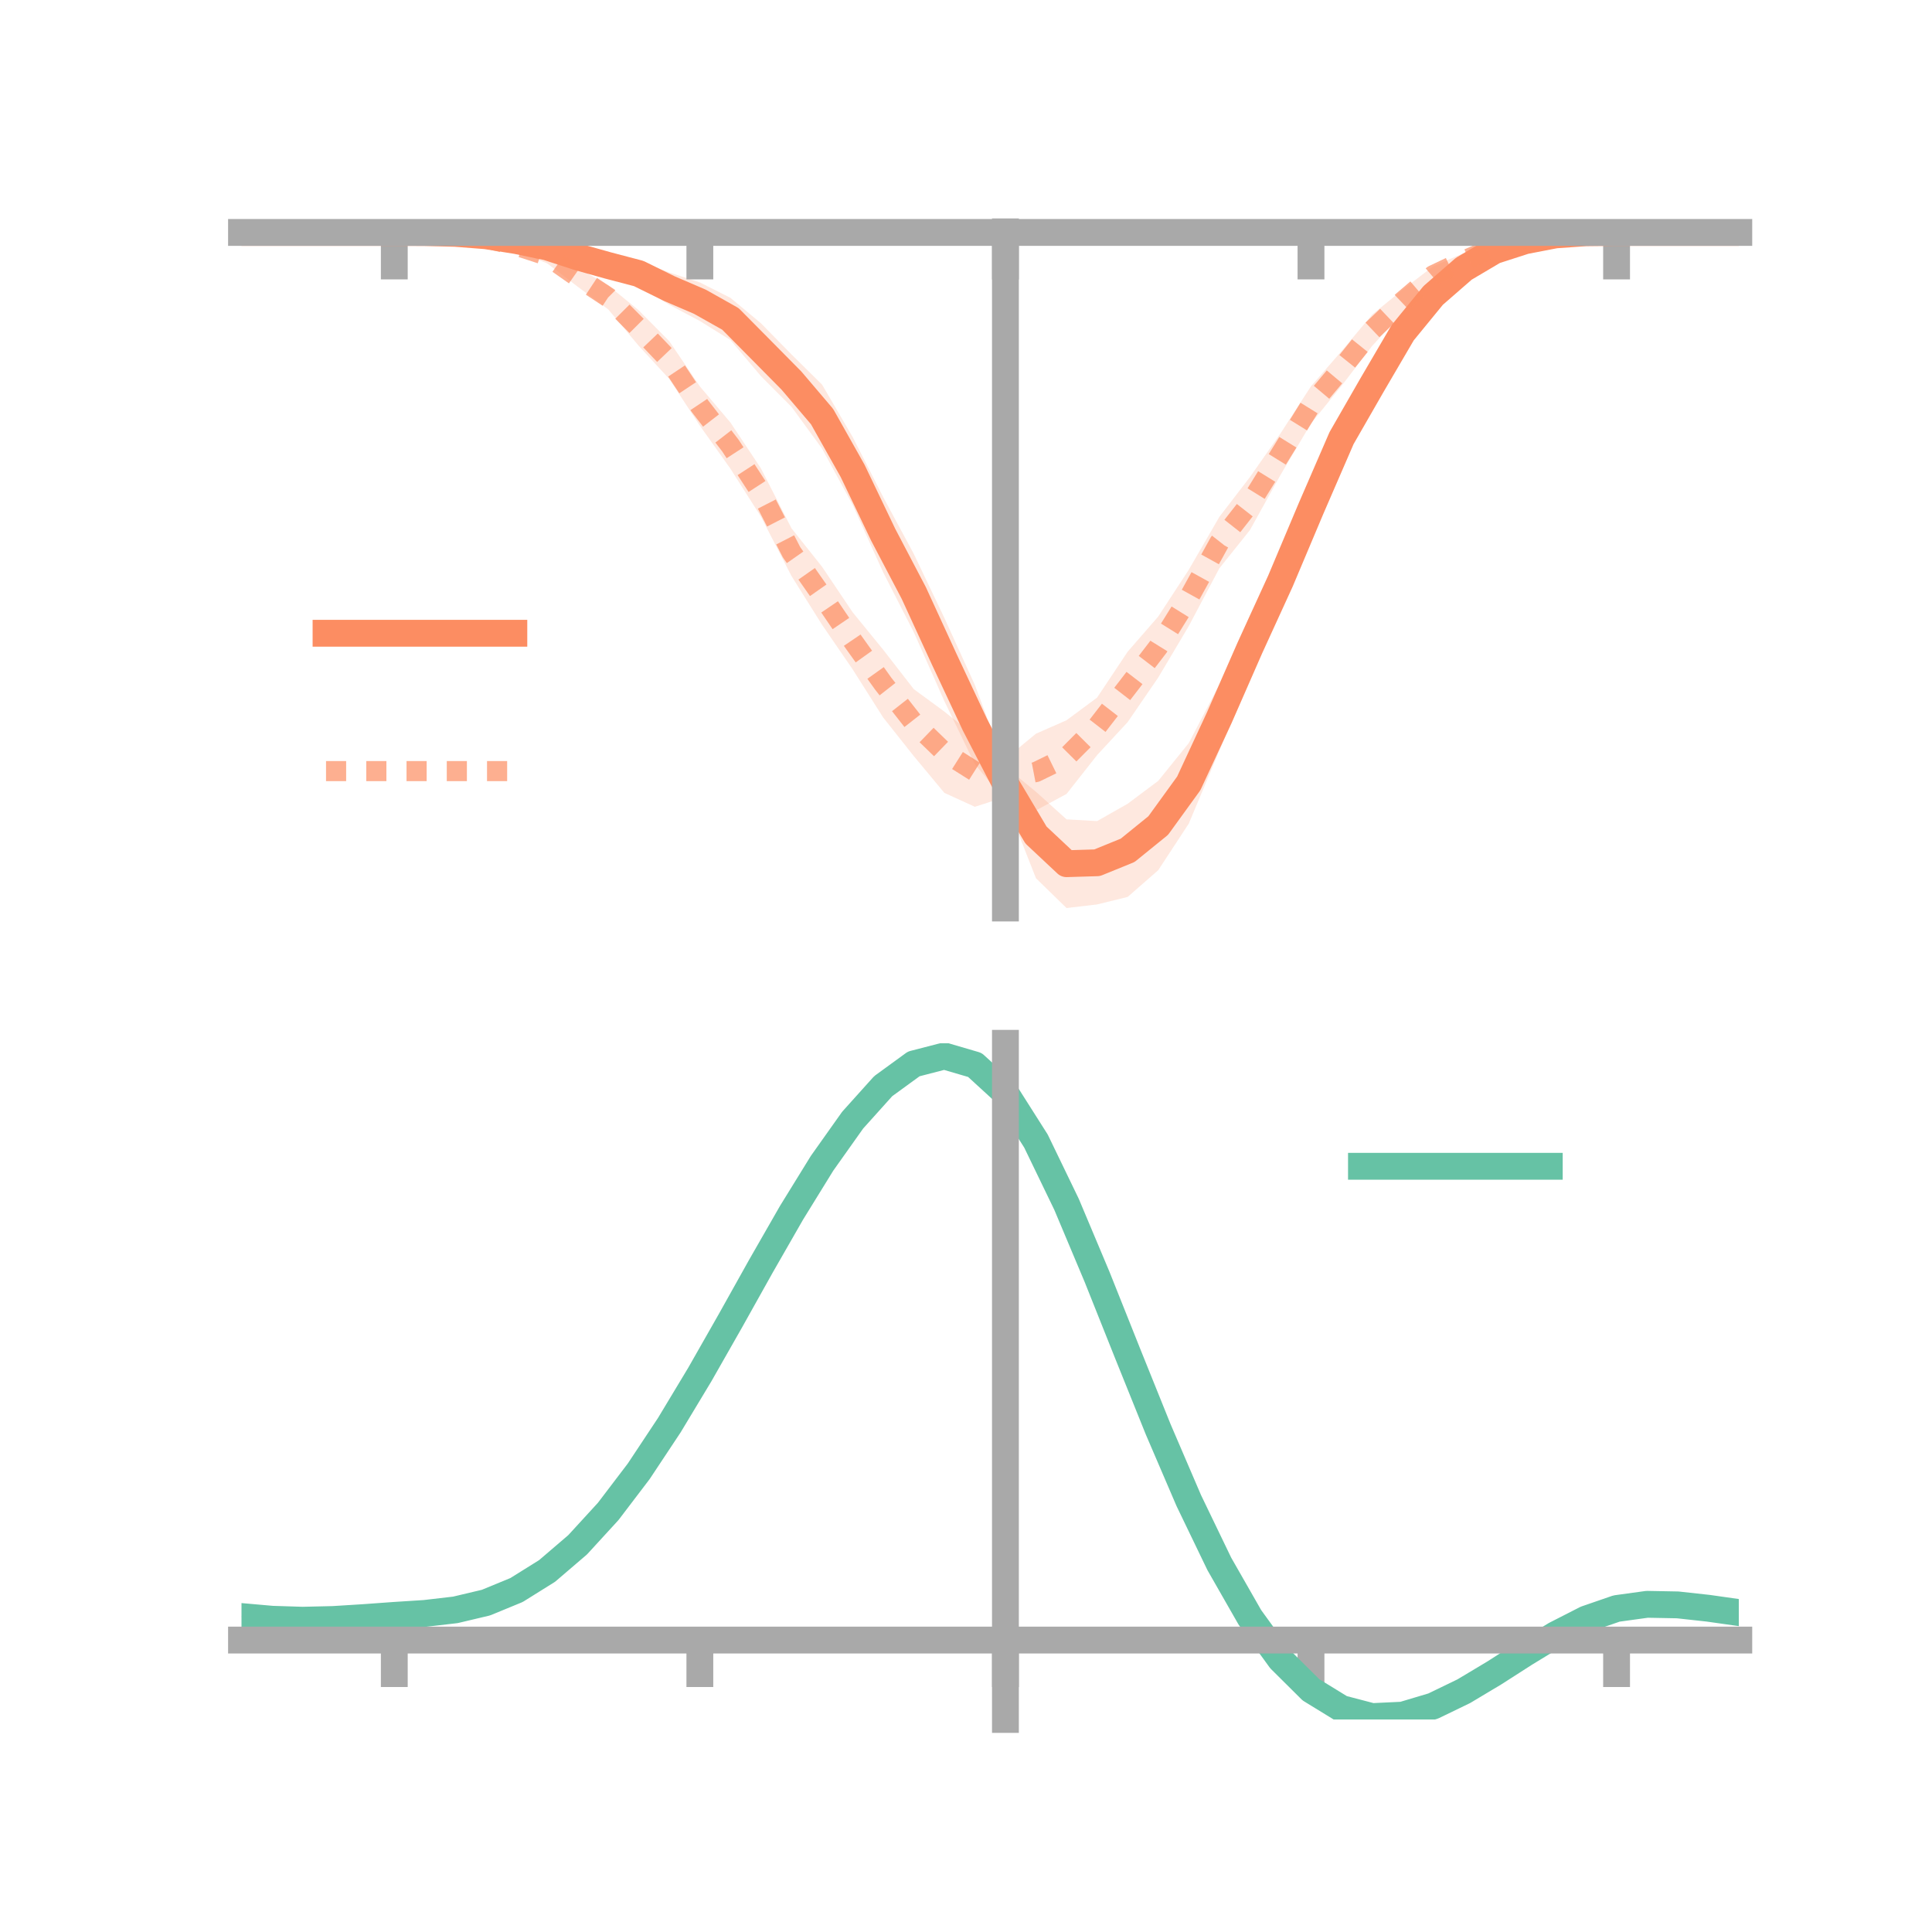 <?xml version="1.0" encoding="utf-8" standalone="no"?>
<!DOCTYPE svg PUBLIC "-//W3C//DTD SVG 1.1//EN"
  "http://www.w3.org/Graphics/SVG/1.1/DTD/svg11.dtd">
<!-- Created with matplotlib (https://matplotlib.org/) -->
<svg height="144pt" version="1.1" viewBox="0 0 144 144" width="144pt" xmlns="http://www.w3.org/2000/svg" xmlns:xlink="http://www.w3.org/1999/xlink">
 <defs>
  <style type="text/css">*{stroke-linecap:butt;stroke-linejoin:round;}</style>
 </defs>
 <g id="figure_1">
  <g id="patch_1">
   <path d="M 0 144 
L 144 144 
L 144 0 
L 0 0 
z
" style="fill:none;"/>
  </g>
  <g id="axes_1">
   <g id="patch_2">
    <path d="M 18 67.68 
L 129.6 67.68 
L 129.6 17.28 
L 18 17.28 
z
" style="fill:none;"/>
   </g>
   <g id="PolyCollection_1">
    <path clip-path="url(#pe6728925c0)" d="M 18 17.323 
L 18 17.323 
L 20.278 17.323 
L 22.555 17.323 
L 24.833 17.323 
L 27.11 17.323 
L 29.388 17.323 
L 31.665 17.28 
L 33.943 17.289 
L 36.22 17.366 
L 38.498 17.535 
L 40.776 17.92 
L 43.053 18.547 
L 45.331 18.978 
L 47.608 19.439 
L 49.886 20.308 
L 52.163 21.051 
L 54.441 22.197 
L 56.718 24.096 
L 58.996 26.42 
L 61.273 28.668 
L 63.551 32.571 
L 65.829 37.053 
L 68.106 41.281 
L 70.384 46.048 
L 72.661 51.053 
L 74.939 57.145 
L 77.216 59.016 
L 79.494 61.07 
L 81.771 61.199 
L 84.049 59.906 
L 86.327 58.202 
L 88.604 55.387 
L 90.882 51.015 
L 93.159 45.895 
L 95.437 41.325 
L 97.714 36.289 
L 99.992 31.204 
L 102.269 27.702 
L 104.547 23.867 
L 106.824 21.375 
L 109.102 19.48 
L 111.38 18.282 
L 113.657 17.703 
L 115.935 17.387 
L 118.212 17.297 
L 120.49 17.323 
L 122.767 17.323 
L 125.045 17.323 
L 127.322 17.323 
L 129.6 17.323 
L 129.6 17.323 
L 129.6 17.323 
L 127.322 17.323 
L 125.045 17.323 
L 122.767 17.323 
L 120.49 17.323 
L 118.212 17.398 
L 115.935 17.627 
L 113.657 18.193 
L 111.38 19.086 
L 109.102 20.584 
L 106.824 22.659 
L 104.547 25.729 
L 102.269 29.677 
L 99.992 34.103 
L 97.714 39.528 
L 95.437 45.288 
L 93.159 50.68 
L 90.882 55.951 
L 88.604 61.388 
L 86.327 64.86 
L 84.049 66.852 
L 81.771 67.412 
L 79.494 67.68 
L 77.216 65.461 
L 74.939 59.668 
L 72.661 56.962 
L 70.384 52.252 
L 68.106 47.112 
L 65.829 42.662 
L 63.551 37.628 
L 61.273 33.434 
L 58.996 30.326 
L 56.718 28.038 
L 54.441 25.342 
L 52.163 23.926 
L 49.886 22.715 
L 47.608 21.336 
L 45.331 20.599 
L 43.053 19.75 
L 40.776 18.893 
L 38.498 18.333 
L 36.22 17.775 
L 33.943 17.498 
L 31.665 17.387 
L 29.388 17.323 
L 27.11 17.323 
L 24.833 17.323 
L 22.555 17.323 
L 20.278 17.323 
L 18 17.323 
z
" style="fill:#fc8d62;fill-opacity:0.2;"/>
   </g>
   <g id="PolyCollection_2">
    <path clip-path="url(#pe6728925c0)" d="M 18 17.323 
L 18 17.323 
L 20.278 17.323 
L 22.555 17.323 
L 24.833 17.323 
L 27.11 17.323 
L 29.388 17.323 
L 31.665 17.273 
L 33.943 17.292 
L 36.22 17.449 
L 38.498 17.93 
L 40.776 18.497 
L 43.053 19.953 
L 45.331 21.272 
L 47.608 23.13 
L 49.886 25.433 
L 52.163 28.801 
L 54.441 31.49 
L 56.718 34.914 
L 58.996 39.381 
L 61.273 42.245 
L 63.551 45.635 
L 65.829 48.428 
L 68.106 51.362 
L 70.384 53.035 
L 72.661 54.867 
L 74.939 56.561 
L 77.216 54.684 
L 79.494 53.683 
L 81.771 51.996 
L 84.049 48.574 
L 86.327 45.954 
L 88.604 42.468 
L 90.882 38.527 
L 93.159 35.564 
L 95.437 32.312 
L 97.714 28.789 
L 99.992 26.169 
L 102.269 23.452 
L 104.547 21.59 
L 106.824 19.846 
L 109.102 18.862 
L 111.38 18.02 
L 113.657 17.45 
L 115.935 17.313 
L 118.212 17.279 
L 120.49 17.323 
L 122.767 17.323 
L 125.045 17.323 
L 127.322 17.323 
L 129.6 17.323 
L 129.6 17.323 
L 129.6 17.323 
L 127.322 17.323 
L 125.045 17.323 
L 122.767 17.323 
L 120.49 17.323 
L 118.212 17.407 
L 115.935 17.612 
L 113.657 18.077 
L 111.38 18.848 
L 109.102 19.99 
L 106.824 21.175 
L 104.547 23.313 
L 102.269 25.787 
L 99.992 28.755 
L 97.714 31.563 
L 95.437 35.406 
L 93.159 39.515 
L 90.882 42.359 
L 88.604 46.664 
L 86.327 50.5 
L 84.049 53.822 
L 81.771 56.282 
L 79.494 59.176 
L 77.216 60.4 
L 74.939 59.395 
L 72.661 60.135 
L 70.384 59.093 
L 68.106 56.352 
L 65.829 53.481 
L 63.551 49.888 
L 61.273 46.568 
L 58.996 42.939 
L 56.718 38.512 
L 54.441 34.933 
L 52.163 31.727 
L 49.886 28.249 
L 47.608 25.777 
L 45.331 23.056 
L 43.053 21.364 
L 40.776 19.626 
L 38.498 18.702 
L 36.22 18.072 
L 33.943 17.613 
L 31.665 17.402 
L 29.388 17.323 
L 27.11 17.323 
L 24.833 17.323 
L 22.555 17.323 
L 20.278 17.323 
L 18 17.323 
z
" style="fill:#fc8d62;fill-opacity:0.2;"/>
   </g>
   <g id="matplotlib.axis_1">
    <g id="xtick_1">
     <g id="line2d_1">
      <defs>
       <path d="M 0 0 
L 0 3.5 
" id="m10b1cb4ded" style="stroke:#a9a9a9;stroke-width:2;"/>
      </defs>
      <g>
       <use style="fill:#a9a9a9;stroke:#a9a9a9;stroke-width:2;" x="29.388" xlink:href="#m10b1cb4ded" y="17.323"/>
      </g>
     </g>
    </g>
    <g id="xtick_2">
     <g id="line2d_2">
      <g>
       <use style="fill:#a9a9a9;stroke:#a9a9a9;stroke-width:2;" x="52.163" xlink:href="#m10b1cb4ded" y="17.323"/>
      </g>
     </g>
    </g>
    <g id="xtick_3">
     <g id="line2d_3">
      <g>
       <use style="fill:#a9a9a9;stroke:#a9a9a9;stroke-width:2;" x="74.939" xlink:href="#m10b1cb4ded" y="17.323"/>
      </g>
     </g>
    </g>
    <g id="xtick_4">
     <g id="line2d_4">
      <g>
       <use style="fill:#a9a9a9;stroke:#a9a9a9;stroke-width:2;" x="97.714" xlink:href="#m10b1cb4ded" y="17.323"/>
      </g>
     </g>
    </g>
    <g id="xtick_5">
     <g id="line2d_5">
      <g>
       <use style="fill:#a9a9a9;stroke:#a9a9a9;stroke-width:2;" x="120.49" xlink:href="#m10b1cb4ded" y="17.323"/>
      </g>
     </g>
    </g>
   </g>
   <g id="matplotlib.axis_2"/>
   <g id="line2d_6">
    <path clip-path="url(#pe6728925c0)" d="M 18 17.323 
L 20.278 17.323 
L 22.555 17.323 
L 24.833 17.323 
L 27.11 17.323 
L 29.388 17.323 
L 31.665 17.333 
L 33.943 17.393 
L 36.22 17.571 
L 38.498 17.934 
L 40.776 18.406 
L 43.053 19.149 
L 45.331 19.789 
L 47.608 20.387 
L 49.886 21.511 
L 52.163 22.488 
L 54.441 23.769 
L 56.718 26.067 
L 58.996 28.373 
L 61.273 31.051 
L 63.551 35.1 
L 65.829 39.858 
L 68.106 44.196 
L 70.384 49.15 
L 72.661 54.007 
L 74.939 58.406 
L 77.216 62.238 
L 79.494 64.375 
L 81.771 64.306 
L 84.049 63.379 
L 86.327 61.531 
L 88.604 58.388 
L 90.882 53.483 
L 93.159 48.288 
L 95.437 43.307 
L 97.714 37.908 
L 99.992 32.653 
L 102.269 28.69 
L 104.547 24.798 
L 106.824 22.017 
L 109.102 20.032 
L 111.38 18.684 
L 113.657 17.948 
L 115.935 17.507 
L 118.212 17.348 
L 120.49 17.323 
L 122.767 17.323 
L 125.045 17.323 
L 127.322 17.323 
L 129.6 17.323 
" style="fill:none;stroke:#fc8d62;stroke-linecap:square;stroke-width:2;"/>
   </g>
   <g id="line2d_7">
    <path clip-path="url(#pe6728925c0)" d="M 18 17.323 
L 20.278 17.323 
L 22.555 17.323 
L 24.833 17.323 
L 27.11 17.323 
L 29.388 17.323 
L 31.665 17.337 
L 33.943 17.452 
L 36.22 17.76 
L 38.498 18.316 
L 40.776 19.061 
L 43.053 20.659 
L 45.331 22.164 
L 47.608 24.454 
L 49.886 26.841 
L 52.163 30.264 
L 54.441 33.211 
L 56.718 36.713 
L 58.996 41.16 
L 61.273 44.407 
L 63.551 47.762 
L 65.829 50.955 
L 68.106 53.857 
L 70.384 56.064 
L 72.661 57.501 
L 74.939 57.978 
L 77.216 57.542 
L 79.494 56.429 
L 81.771 54.139 
L 84.049 51.198 
L 86.327 48.227 
L 88.604 44.566 
L 90.882 40.443 
L 93.159 37.54 
L 95.437 33.859 
L 97.714 30.176 
L 99.992 27.462 
L 102.269 24.619 
L 104.547 22.451 
L 106.824 20.511 
L 109.102 19.426 
L 111.38 18.434 
L 113.657 17.763 
L 115.935 17.462 
L 118.212 17.343 
L 120.49 17.323 
L 122.767 17.323 
L 125.045 17.323 
L 127.322 17.323 
L 129.6 17.323 
" style="fill:none;stroke:#fc8d62;stroke-dasharray:1.5,1.5;stroke-dashoffset:0;stroke-opacity:0.7;stroke-width:1.5;"/>
   </g>
   <g id="patch_3">
    <path d="M 74.939 67.68 
L 74.939 17.28 
" style="fill:none;stroke:#a9a9a9;stroke-linecap:square;stroke-linejoin:miter;stroke-width:2;"/>
   </g>
   <g id="patch_4">
    <path d="M 129.6 67.68 
L 129.6 17.28 
" style="fill:none;"/>
   </g>
   <g id="patch_5">
    <path d="M 18 17.323 
L 129.6 17.323 
" style="fill:none;stroke:#a9a9a9;stroke-linecap:square;stroke-linejoin:miter;stroke-width:2;"/>
   </g>
   <g id="patch_6">
    <path d="M 18 17.28 
L 129.6 17.28 
" style="fill:none;"/>
   </g>
   <g id="legend_1">
    <g id="line2d_8">
     <path d="M 24.3 47.2 
L 38.3 47.2 
" style="fill:none;stroke:#fc8d62;stroke-linecap:square;stroke-width:2;"/>
    </g>
    <g id="line2d_9"/>
    <g id="text_1">
     <!--   -->
     <g transform="translate(43.9 49.65)scale(0.07 -0.07)">
      <defs>
       <path id="DejaVuSans-32"/>
      </defs>
      <use xlink:href="#DejaVuSans-32"/>
     </g>
    </g>
    <g id="line2d_10">
     <path d="M 24.3 57.474 
L 38.3 57.474 
" style="fill:none;stroke:#fc8d62;stroke-dasharray:1.5,1.5;stroke-dashoffset:0;stroke-opacity:0.7;stroke-width:1.5;"/>
    </g>
    <g id="line2d_11"/>
    <g id="text_2">
     <!--   -->
     <g transform="translate(43.9 59.924)scale(0.07 -0.07)">
      <use xlink:href="#DejaVuSans-32"/>
     </g>
    </g>
   </g>
  </g>
  <g id="axes_2">
   <g id="patch_7">
    <path d="M 18 128.16 
L 129.6 128.16 
L 129.6 77.76 
L 18 77.76 
z
" style="fill:none;"/>
   </g>
   <g id="PolyCollection_3">
    <path clip-path="url(#p09f44d0440)" d="M 18 120.529 
L 18 120.447 
L 20.278 120.657 
L 22.555 120.73 
L 24.833 120.67 
L 27.11 120.518 
L 29.388 120.345 
L 31.665 120.193 
L 33.943 119.923 
L 36.22 119.377 
L 38.498 118.428 
L 40.776 116.985 
L 43.053 114.997 
L 45.331 112.456 
L 47.608 109.393 
L 49.886 105.875 
L 52.163 102.003 
L 54.441 97.907 
L 56.718 93.739 
L 58.996 89.676 
L 61.273 85.907 
L 63.551 82.629 
L 65.829 80.046 
L 68.106 78.358 
L 70.384 77.76 
L 72.661 78.437 
L 74.939 80.557 
L 77.216 84.197 
L 79.494 88.982 
L 81.771 94.475 
L 84.049 100.272 
L 86.327 106.014 
L 88.604 111.404 
L 90.882 116.206 
L 93.159 120.251 
L 95.437 123.436 
L 97.714 125.721 
L 99.992 127.128 
L 102.269 127.727 
L 104.547 127.626 
L 106.824 126.958 
L 109.102 125.874 
L 111.38 124.534 
L 113.657 123.101 
L 115.935 121.733 
L 118.212 120.584 
L 120.49 119.805 
L 122.767 119.494 
L 125.045 119.543 
L 127.322 119.802 
L 129.6 120.138 
L 129.6 120.246 
L 129.6 120.246 
L 127.322 119.935 
L 125.045 119.696 
L 122.767 119.658 
L 120.49 119.976 
L 118.212 120.767 
L 115.935 121.946 
L 113.657 123.36 
L 111.38 124.845 
L 109.102 126.233 
L 106.824 127.354 
L 104.547 128.046 
L 102.269 128.16 
L 99.992 127.57 
L 97.714 126.183 
L 95.437 123.946 
L 93.159 120.848 
L 90.882 116.928 
L 88.604 112.28 
L 86.327 107.063 
L 84.049 101.5 
L 81.771 95.879 
L 79.494 90.546 
L 77.216 85.9 
L 74.939 82.365 
L 72.661 80.312 
L 70.384 79.658 
L 68.106 80.238 
L 65.829 81.866 
L 63.551 84.351 
L 61.273 87.498 
L 58.996 91.109 
L 56.718 94.995 
L 54.441 98.975 
L 52.163 102.884 
L 49.886 106.575 
L 47.608 109.928 
L 45.331 112.852 
L 43.053 115.283 
L 40.776 117.196 
L 38.498 118.595 
L 36.22 119.523 
L 33.943 120.058 
L 31.665 120.317 
L 29.388 120.457 
L 27.11 120.614 
L 24.833 120.746 
L 22.555 120.792 
L 20.278 120.72 
L 18 120.529 
z
" style="fill:#66c2a5;fill-opacity:0.2;"/>
   </g>
   <g id="matplotlib.axis_3">
    <g id="xtick_6">
     <g id="line2d_12">
      <g>
       <use style="fill:#a9a9a9;stroke:#a9a9a9;stroke-width:2;" x="29.388" xlink:href="#m10b1cb4ded" y="122.241"/>
      </g>
     </g>
    </g>
    <g id="xtick_7">
     <g id="line2d_13">
      <g>
       <use style="fill:#a9a9a9;stroke:#a9a9a9;stroke-width:2;" x="52.163" xlink:href="#m10b1cb4ded" y="122.241"/>
      </g>
     </g>
    </g>
    <g id="xtick_8">
     <g id="line2d_14">
      <g>
       <use style="fill:#a9a9a9;stroke:#a9a9a9;stroke-width:2;" x="74.939" xlink:href="#m10b1cb4ded" y="122.241"/>
      </g>
     </g>
    </g>
    <g id="xtick_9">
     <g id="line2d_15">
      <g>
       <use style="fill:#a9a9a9;stroke:#a9a9a9;stroke-width:2;" x="97.714" xlink:href="#m10b1cb4ded" y="122.241"/>
      </g>
     </g>
    </g>
    <g id="xtick_10">
     <g id="line2d_16">
      <g>
       <use style="fill:#a9a9a9;stroke:#a9a9a9;stroke-width:2;" x="120.49" xlink:href="#m10b1cb4ded" y="122.241"/>
      </g>
     </g>
    </g>
   </g>
   <g id="matplotlib.axis_4"/>
   <g id="line2d_17">
    <path clip-path="url(#p09f44d0440)" d="M 18 120.488 
L 20.278 120.689 
L 22.555 120.761 
L 24.833 120.708 
L 27.11 120.566 
L 29.388 120.401 
L 31.665 120.255 
L 33.943 119.99 
L 36.22 119.45 
L 38.498 118.512 
L 40.776 117.09 
L 43.053 115.14 
L 45.331 112.654 
L 47.608 109.661 
L 49.886 106.225 
L 52.163 102.443 
L 54.441 98.441 
L 56.718 94.367 
L 58.996 90.393 
L 61.273 86.702 
L 63.551 83.49 
L 65.829 80.956 
L 68.106 79.298 
L 70.384 78.709 
L 72.661 79.375 
L 74.939 81.461 
L 77.216 85.049 
L 79.494 89.764 
L 81.771 95.177 
L 84.049 100.886 
L 86.327 106.539 
L 88.604 111.842 
L 90.882 116.567 
L 93.159 120.549 
L 95.437 123.691 
L 97.714 125.952 
L 99.992 127.349 
L 102.269 127.944 
L 104.547 127.836 
L 106.824 127.156 
L 109.102 126.053 
L 111.38 124.69 
L 113.657 123.23 
L 115.935 121.839 
L 118.212 120.676 
L 120.49 119.89 
L 122.767 119.576 
L 125.045 119.619 
L 127.322 119.869 
L 129.6 120.192 
" style="fill:none;stroke:#66c2a5;stroke-linecap:square;stroke-width:2;"/>
   </g>
   <g id="patch_8">
    <path d="M 74.939 128.16 
L 74.939 77.76 
" style="fill:none;stroke:#a9a9a9;stroke-linecap:square;stroke-linejoin:miter;stroke-width:2;"/>
   </g>
   <g id="patch_9">
    <path d="M 129.6 128.16 
L 129.6 77.76 
" style="fill:none;"/>
   </g>
   <g id="patch_10">
    <path d="M 18 122.241 
L 129.6 122.241 
" style="fill:none;stroke:#a9a9a9;stroke-linecap:square;stroke-linejoin:miter;stroke-width:2;"/>
   </g>
   <g id="patch_11">
    <path d="M 18 77.76 
L 129.6 77.76 
" style="fill:none;"/>
   </g>
   <g id="legend_2">
    <g id="line2d_18">
     <path d="M 101.475 86.929 
L 115.475 86.929 
" style="fill:none;stroke:#66c2a5;stroke-linecap:square;stroke-width:2;"/>
    </g>
    <g id="line2d_19"/>
    <g id="text_3">
     <!--   -->
     <g transform="translate(121.075 89.379)scale(0.07 -0.07)">
      <use xlink:href="#DejaVuSans-32"/>
     </g>
    </g>
   </g>
  </g>
 </g>
 <defs>
  <clipPath id="pe6728925c0">
   <rect height="50.4" width="111.6" x="18" y="17.28"/>
  </clipPath>
  <clipPath id="p09f44d0440">
   <rect height="50.4" width="111.6" x="18" y="77.76"/>
  </clipPath>
 </defs>
</svg>
